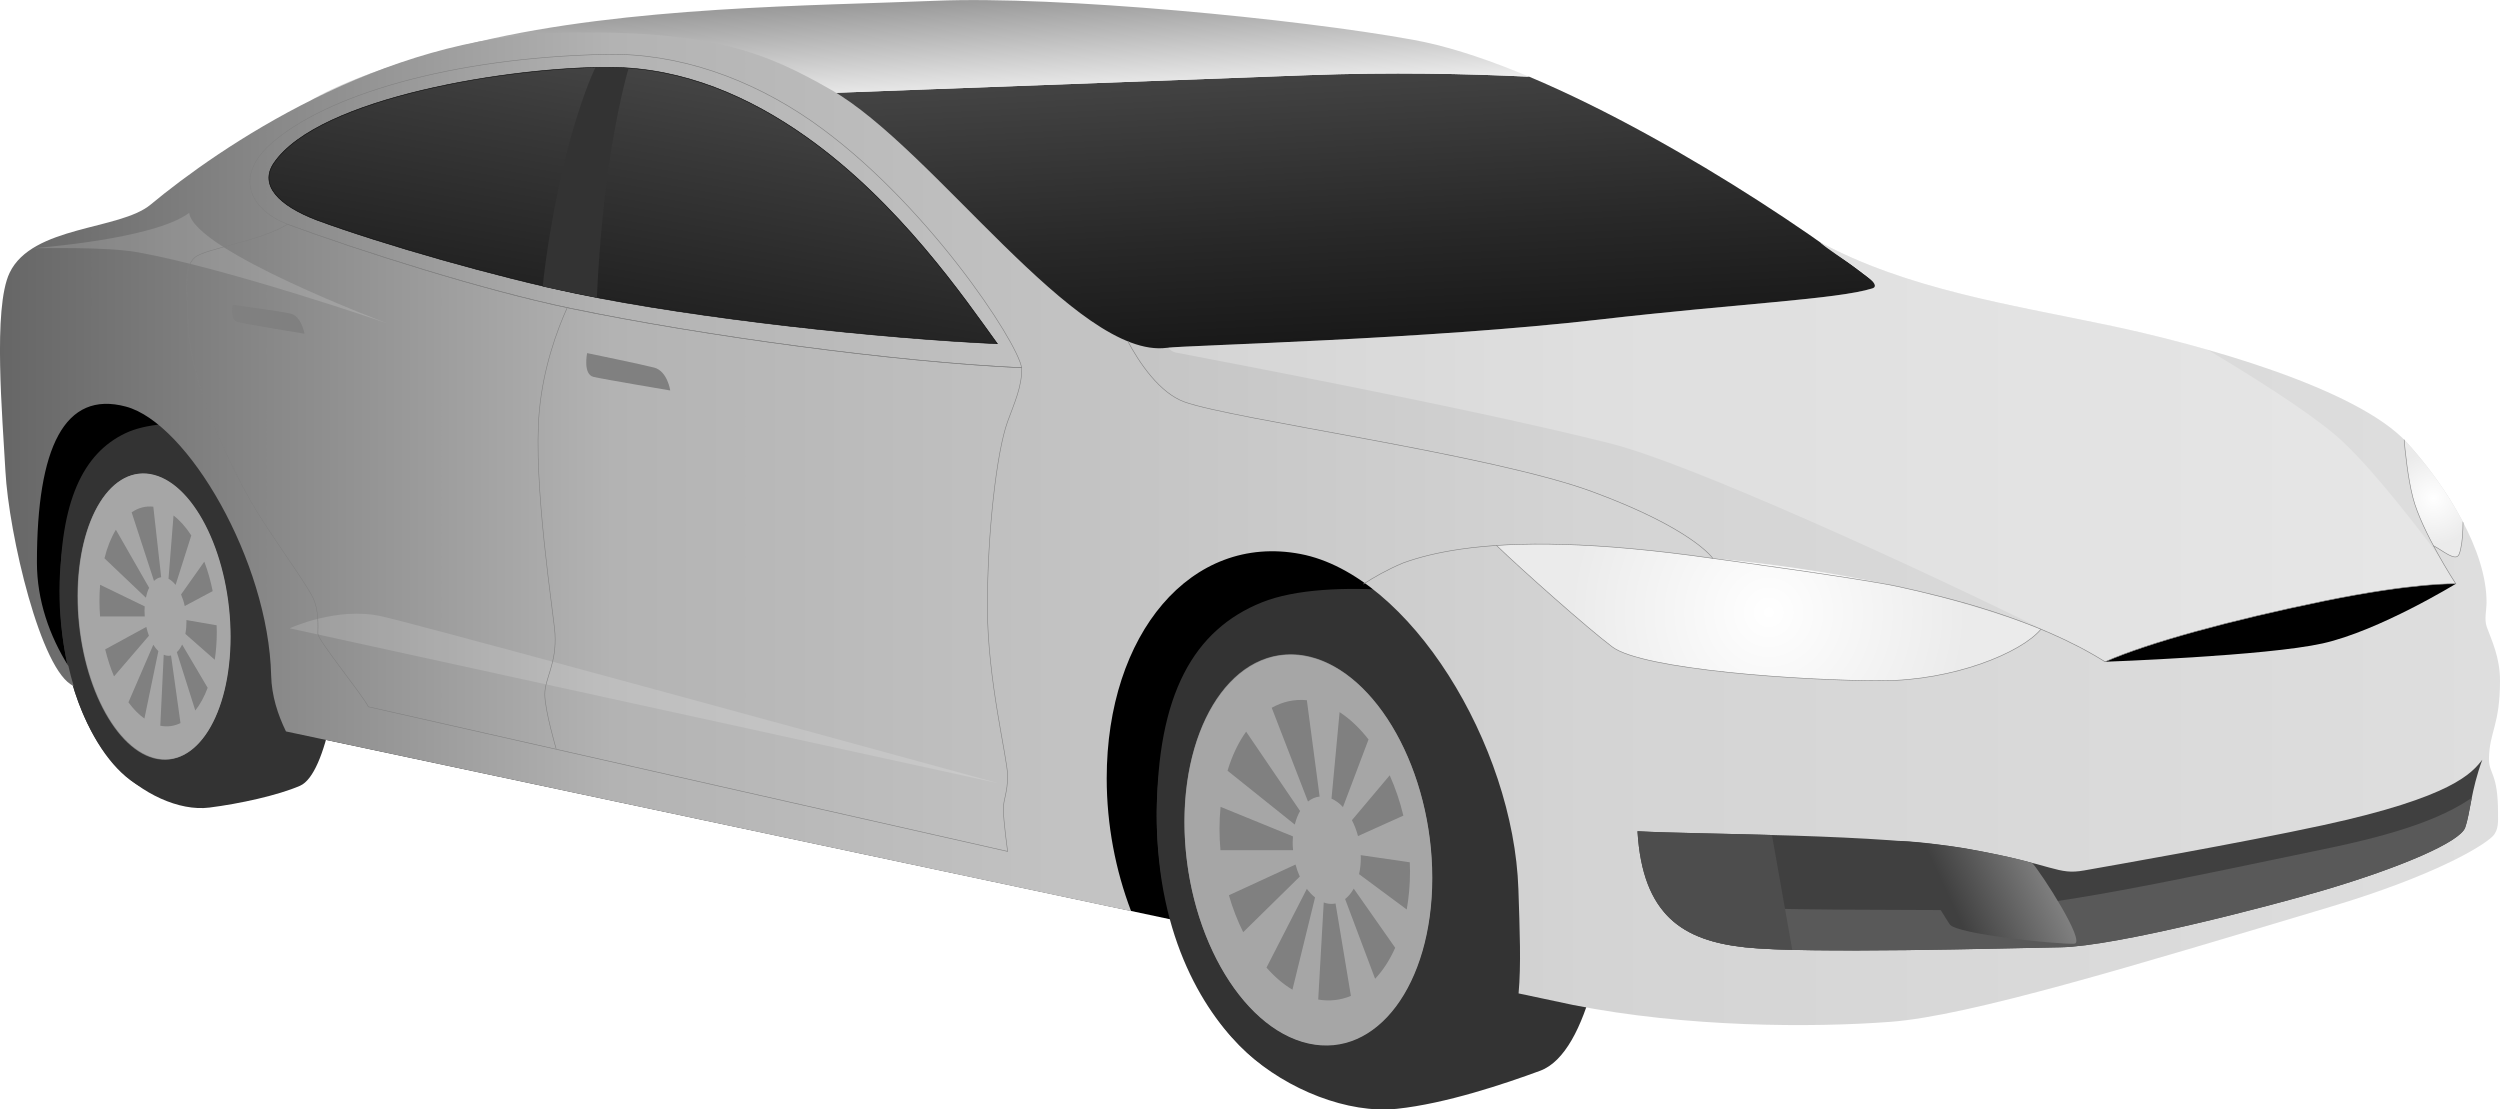 <?xml version="1.0" encoding="utf-8"?>
<!-- Generator: Adobe Illustrator 25.2.1, SVG Export Plug-In . SVG Version: 6.00 Build 0)  -->
<svg version="1.1" id="car" xmlns="http://www.w3.org/2000/svg" xmlns:xlink="http://www.w3.org/1999/xlink" x="0px" y="0px"
	 viewBox="0 0 4442 1971.3" style="enable-background:new 0 0 4442 1971.3;" xml:space="preserve">
<style type="text/css">
	.st0{fill:url(#SVGID_1_);}
	.st1{fill:url(#SVGID_2_);}
	.st2{fill:#333333;}
	.st3{fill:#808080;}
	.st4{fill:#A6A6A6;}
	.st5{fill:url(#SVGID_3_);}
	.st6{fill:url(#SVGID_4_);stroke:#000000;stroke-miterlimit:10;}
	.st7{fill:url(#SVGID_5_);}
	.st8{fill:#404040;}
	.st9{fill:#595959;}
	.st10{fill:#4D4D4D;}
	.st11{fill:url(#SVGID_6_);}
	.st12{fill:none;stroke:#808080;stroke-miterlimit:10;}
	.st13{opacity:0.15;fill:#FFFFFF;enable-background:new    ;}
	.st14{fill:url(#SVGID_7_);}
	.st15{opacity:0.25;fill:#FFFFFF;enable-background:new    ;}
	.st16{clip-path:url(#SVGID_9_);}
</style>
<g>
	
		<linearGradient id="SVGID_1_" gradientUnits="userSpaceOnUse" x1="2273.901" y1="2656.113" x2="2304.674" y2="2068.93" gradientTransform="matrix(1 0 0 -1 0 2776)">
		<stop  offset="0" style="stop-color:#444444"/>
		<stop  offset="0.513" style="stop-color:#282828"/>
		<stop  offset="1" style="stop-color:#111111"/>
	</linearGradient>
	<path class="st0" d="M3390.7,552.7c-82.8-80-398.1-300.5-673.6-416.4c-110.8-5.4-246-8.2-392.2-2.8
		c-364.2,13.5-1079.3,40.3-1079.3,40.3L1181,198l116.2,89.2l576,442.5l959.4-64.3C2832.5,665.5,3443.7,603.9,3390.7,552.7z"/>
</g>
<linearGradient id="SVGID_2_" gradientUnits="userSpaceOnUse" x1="1628.876" y1="2773.622" x2="1635.155" y2="2593.814" gradientTransform="matrix(1 0 0 -1 0 2776)">
	<stop  offset="0" style="stop-color:#999999"/>
	<stop  offset="1" style="stop-color:#F2F2F2"/>
</linearGradient>
<path class="st1" d="M2324.8,133.5c146.2-5.4,281.5-2.6,392.2,2.8c-8-3.4-16-6.7-23.9-9.8c-64.9-26.1-127-45.8-182.9-55.9
	c-206.1-37.4-630.4-78.2-847.8-69.2c-217.4,9-545.3,9.7-812.7,72.8c-217.3,51.3-298.2,104.6-298.2,104.6l579.7-18.9L1181,198
	l64.5-24.2C1245.5,173.8,1960.6,147,2324.8,133.5z"/>
<path d="M187.2,574.3l2918,472.1l-331.5,734.6l-2638-560.7c0,0-96.9-143.2-96.9-300.7C38.8,762,187.2,574.3,187.2,574.3z"/>
<g>
	<path class="st2" d="M2241.8,1070.4c119.5-48.2,359.9-13.6,439,15.1c79.2,28.6,189.8,281.1,183.8,425.1
		c-6,143.9-40.7,359.6-128,391.9c-62.6,23.1-167.9,58.5-254.5,67.6c-86.7,9.2-194.8-33.8-266.6-99.5
		c-71.7-65.7-160.1-200.9-160.1-420.5C2055.4,1231.8,2122.3,1118.6,2241.8,1070.4z"/>
	<g>
		<g>
			
				<ellipse transform="matrix(0.989 -0.146 0.146 0.989 -195.467 355.379)" class="st2" cx="2325" cy="1510.3" rx="264.9" ry="427.8"/>
		</g>
	</g>
	<g>
		<g>
			
				<ellipse transform="matrix(0.989 -0.146 0.146 0.989 -195.467 355.379)" class="st3" cx="2325" cy="1510.3" rx="216.4" ry="349.5"/>
		</g>
	</g>
	<path class="st4" d="M2324.8,1166.9c-121.6-27.3-220.1,104.5-220.1,294.2s98.5,365.8,220.1,393c121.6,27.3,220.1-104.5,220.1-294.2
		S2446.3,1194.2,2324.8,1166.9z M2505.3,1548.6c0,23.8-2.1,46.4-5.8,67.4l-84.7-62.8c2-8.9,3.1-18.6,3.1-29c0-1.6-0.1-3.2-0.2-4.8
		l87.2,12.7C2505.1,1537.6,2505.3,1543.1,2505.3,1548.6z M2166.8,1472.6c0-13.4,0.7-26.4,1.9-39l128.6,52.5
		c-0.3,3.6-0.5,7.2-0.5,10.9c0,4.6,0.3,9.1,0.7,13.6h-129C2167.4,1498,2166.8,1485.4,2166.8,1472.6z M2301.9,1536.1
		c2,7.6,4.5,14.7,7.6,21.4l-100.6,98.8c-10.1-20.3-18.7-42.3-25.4-65.6L2301.9,1536.1z M2402.1,1457.3l67.1-79.7
		c10,22.2,18.2,46.2,24.3,71.6c-17.4,7.7-51.1,22.9-80.6,36.3C2410.2,1475.3,2406.5,1465.8,2402.1,1457.3z M2431.6,1313.9
		l-45.4,120.1c-6.2-6.7-13.1-11.8-20.4-15l14.4-153.7C2398.8,1277.4,2416.1,1293.9,2431.6,1313.9z M2322,1244.1l22.7,171.2
		c-7.5,0.8-14.5,3.9-20.7,8.9l-64.4-166.6C2278.6,1246.8,2299.7,1242,2322,1244.1z M2214.1,1300l95.9,141c-4,6.9-7.2,15-9.4,24.1
		l-119.5-95.7C2189.1,1342.6,2200.4,1319.2,2214.1,1300z M2250.3,1719.2l71.7-139.9c4.4,6,9.4,11.1,14.6,15.3l-40.2,163.9
		C2280,1748.8,2264.5,1735.4,2250.3,1719.2z M2342.2,1776l9.8-172.5c1.8,0.6,3.5,1.2,5.3,1.6c5.4,1.2,10.7,1.2,15.7,0.2l27.3,164.2
		C2382.3,1777,2362.7,1779.5,2342.2,1776z M2443.3,1739.1l-53.3-141.7c5.9-4.6,11-10.8,15.3-18.5L2479,1684
		C2469.3,1705.7,2457.3,1724.3,2443.3,1739.1z"/>
</g>
<g>
	<path class="st2" d="M222.5,769.9c74.4-35.6,223.9-10,273.2,11.1S613.7,988.9,610,1095.2c-3.7,106.4-28.6,280-77,301
		c-39,16.9-107.1,31.9-161,38.7s-121.2-25-165.9-73.5c-44.6-48.5-99.6-148.5-99.6-310.8C106.5,889.2,148.1,805.5,222.5,769.9z"/>
	<g>
		<g>
			
				<ellipse transform="matrix(0.995 -0.104 0.104 0.995 -112.752 34.503)" class="st2" cx="273.5" cy="1095.3" rx="165.2" ry="315.4"/>
		</g>
	</g>
	<g>
		<g>
			<g>
				
					<ellipse transform="matrix(0.995 -0.104 0.104 0.995 -112.846 34.558)" class="st3" cx="273.7" cy="1095.2" rx="133.7" ry="255"/>
			</g>
		</g>
		<path class="st4" d="M274.1,843.8c-74.8-20-135.6,76.4-135.6,215.3s60.7,267.6,135.6,287.5c74.8,20,135.6-76.4,135.6-215.3
			C409.7,992.6,349,863.8,274.1,843.8z M385.2,1123c0,17.4-1.3,33.9-3.6,49.3l-52.2-45.9c1.2-6.5,1.9-13.6,1.9-21.2
			c0-1.2-0.1-2.3-0.1-3.5l53.7,9.3C385.1,1115,385.2,1119,385.2,1123z M314.2,1158.8c3.6-3.3,6.8-8,9.4-13.6l45.4,76.9
			c-6,15.9-13.4,29.6-22,40.3L314.2,1158.8z M176.7,1067.5c0-9.8,0.4-19.4,1.2-28.5l79.2,38.4c-0.2,2.6-0.3,5.2-0.3,8
			c0,3.3,0.2,6.7,0.4,9.9h-79.4C177.1,1086.1,176.7,1076.8,176.7,1067.5z M260,1113.9c1.2,5.5,2.8,10.8,4.6,15.7l-62,72.2
			c-6.3-14.8-11.5-31-15.7-48L260,1113.9z M321.7,1056.3l41.3-58.4c6.2,16.2,11.2,33.8,14.9,52.4c-10.7,5.6-31.5,16.7-49.7,26.5
			C326.7,1069.5,324.4,1062.6,321.7,1056.3z M339.9,951.4l-27.9,87.9c-3.8-4.9-8.1-8.6-12.6-11l8.9-112.4
			C319.7,924.7,330.4,936.7,339.9,951.4z M272.4,900.3l14,125.3c-4.6,0.6-9,2.9-12.8,6.6l-39.7-121.9
			C245.6,902.3,258.6,898.7,272.4,900.3z M205.9,941.2l59.1,103.2c-2.5,5-4.4,11-5.8,17.6l-73.6-70
			C190.5,972.4,197.4,955.2,205.9,941.2z M228.2,1247.9l44.2-102.3c2.7,4.4,5.7,8.2,9,11.2l-24.8,119.9
			C246.5,1269.6,237,1259.8,228.2,1247.9z M284.8,1289.5l6.1-126.2c1.1,0.5,2.2,0.9,3.3,1.2c3.4,0.9,6.6,0.9,9.7,0.2l16.8,120.1
			C309.5,1290.2,297.4,1292,284.8,1289.5z"/>
	</g>
</g>
<linearGradient id="SVGID_3_" gradientUnits="userSpaceOnUse" x1="0" y1="1836.505" x2="4442" y2="1836.505" gradientTransform="matrix(1 0 0 -1 0 2776)">
	<stop  offset="0" style="stop-color:#666666"/>
	<stop  offset="0.245" style="stop-color:#B3B3B3"/>
	<stop  offset="0.635" style="stop-color:#D4D4D4"/>
	<stop  offset="1" style="stop-color:#DEDEDE"/>
</linearGradient>
<path class="st5" d="M4422.4,1347.3c1-47.8,19.6-58.9,19.6-137.8c0-41.9-14.9-71.7-23.5-95.6c-4.8-13.5-0.4-29.1-0.4-44.1
	c0-90.8-69.5-203.6-140.5-282.4c-88.2-97.9-368.6-175.6-533.5-210c-175.6-36.6-356.4-64.3-510.4-147.2c25.4,23.9,119.4,74,93,82.3
	c-62.3,19.4-238.6,26.9-483.7,55.2c-309.2,35.7-734.3,45.6-769.7,50.3c-159.8,21-414.8-354.4-596.2-458.2
	c-117-66.9-212.9-107-479.7-101.7c-319.9,6.3-608.4,204.7-730,305.6c-54.9,45.5-210,36.9-250.3,121c-30.1,62.7-12.4,258.5-7.5,351.9
	c5.9,111.9,63.2,357.6,121.3,382.2c-3.5-11.4-6.6-23.3-9.3-35.3c-33.7-53.5-56-117-56-184c0-204.4,49-306.4,158.3-277
	c109.2,29.4,253.1,273.7,257.9,478c0.9,36.1,11.8,69.1,26.3,99.1c388.2,82.6,1006,214,1501.7,319.5
	c-27.7-72.6-43.4-153.4-43.4-236.2c0-256.5,149.9-435.5,344.1-398.6c194.2,36.9,379,339.5,387.4,595.9c2.4,73.2,4.9,134.6,0.3,184.9
	c62,13.2,97.1,20.6,97.1,20.6c200.8,39.8,424.1,40.5,563.8,29.9c139.7-10.6,426.5-98,783.1-204.8c177.1-53.1,266-104.6,286.5-124.6
	c11.4-11.1,9.8-28,9.8-41.3C4438.6,1372,4421.8,1375.8,4422.4,1347.3z"/>
<linearGradient id="SVGID_4_" gradientUnits="userSpaceOnUse" x1="1183.486" y1="2646.117" x2="1111.495" y2="2237.842" gradientTransform="matrix(1 0 0 -1 0 2776)">
	<stop  offset="0" style="stop-color:#444444"/>
	<stop  offset="0.304" style="stop-color:#393939"/>
	<stop  offset="1" style="stop-color:#222222"/>
</linearGradient>
<path class="st6" d="M1084.1,119.6c-172.1-1.1-517.4,52.6-597.5,170.2c-26.5,39,8.4,75.4,76.8,101.4
	c118.2,43.5,319.4,100.9,462.3,130.6c216.6,44.9,541.7,79.6,746.4,88.9c-58.3-80.5-174.2-250.2-339.7-367.4
	C1332,172.2,1214.7,120.4,1084.1,119.6z"/>
<g>
	<g>
		
			<radialGradient id="SVGID_5_" cx="3142.673" cy="1687.902" r="352.653" gradientTransform="matrix(1 0 0 -1 0 2776)" gradientUnits="userSpaceOnUse">
			<stop  offset="0" style="stop-color:#FFFFFF"/>
			<stop  offset="1" style="stop-color:#EBEBEB"/>
		</radialGradient>
		<path class="st7" d="M3626.4,1118c-56.9-22.8-168.3-57.1-252.7-75.6c-66.4-14.6-129.9-25.3-183.2-33
			c-87.4-12.7-147.2-17.3-147.2-17.3c-167.5-24.1-291.3-29.2-384.3-22.9c44.7,43.1,161.7,147.2,205.9,180.4
			c53.8,40.3,336.4,60.1,478.7,60C3471.2,1209.4,3591.4,1160.1,3626.4,1118z"/>
	</g>
</g>
<path d="M4363.5,1037.3c0,0-72.8-2.6-236.5,31.1c-163.6,33.6-310.5,73.8-386.7,107.4c0,0,286.5-10.2,386.7-32.6
	C4227.1,1120.8,4363.5,1037.3,4363.5,1037.3z"/>
<path class="st2" d="M1058.1,119.6c0,0-28.1,55.5-56.2,172.3c-28.1,116.8-37.6,217.2-37.6,217.2l96.3,19.7c0,0,3.9-110.1,19.8-224.9
	c15.9-114.8,36.6-183,36.6-183L1058.1,119.6z"/>
<g>
	<path class="st8" d="M2909.5,1476.9c112.1,6.4,437.8,4.1,590.3,31.9s155.4,46.4,203.3,37.8c47.9-8.5,276.2-48.3,424-80.3
		c231.7-50.2,265.3-93.2,283.5-116.5c-20.4,55.4-21.5,95.2-30.5,120.6c-9,25.4-113.3,70.6-253,111.8
		c-94.6,27.9-368.7,99.4-465.9,100.9s-449.8,12-560.4,0C2990.2,1671.2,2918.4,1626.4,2909.5,1476.9z"/>
	<path class="st9" d="M3100.8,1683.2c110.6,12,463.3,1.5,560.4,0s371.3-72.9,465.9-100.9c139.7-41.3,244.1-86.4,253-111.8
		c4.8-13.5,7.4-31.1,11.8-52.9c-51.7,35.1-125.8,63.1-264.8,91.6c-217.3,44.6-513.7,112-655.7,108.2c-61.2-1.6-328.7,1.5-475.6-9
		c-22.1-1.6-34,3.5-38.6,12.8C2990.6,1659.9,3039.7,1676.6,3100.8,1683.2z"/>
	<g>
		<path class="st10" d="M3148.4,1483.7c-99-2.8-189.6-3.9-238.9-6.7c9,149.4,80.7,194.3,191.3,206.2c20.6,2.2,49.5,3.7,83.7,4.5
			L3148.4,1483.7z"/>
	</g>
	
		<linearGradient id="SVGID_6_" gradientUnits="userSpaceOnUse" x1="3436.534" y1="1146.937" x2="3630.808" y2="1237.529" gradientTransform="matrix(1 0 0 -1 0 2776)">
		<stop  offset="0.179" style="stop-color:#404040"/>
		<stop  offset="1" style="stop-color:#808080"/>
	</linearGradient>
	<path class="st11" d="M3373.6,1494.1c0,0,78.6,130.7,90.7,148.3c12.1,17.6,191.4,35.7,221.1,34.4c22.5-1-59.6-127.6-74.3-143.1
		C3592,1526.5,3461.8,1497.3,3373.6,1494.1z"/>
</g>
<path class="st12" d="M1076.2,96.6c-275.3,5.9-497,72.5-594.3,158.4c-65.8,58.1-39.2,116.6,29,143.5
	c128.8,47.4,348,117.3,503.8,149.6c236,49,577.4,95.1,800.5,105.3c-6.8-45.7-172.2-298-372.3-437.6
	C1332.7,139.1,1204.7,93.8,1076.2,96.6z"/>
<g>
	<path class="st3" d="M1043.2,627.4c0,0,97.8,20.2,119,25.7c23.7,6.2,28.7,40.7,28.7,40.7s-117.1-19.7-136.2-24.1
		C1035.4,665.3,1043.2,627.4,1043.2,627.4z"/>
	<path class="st3" d="M413.8,541.7c0,0,83.4,11.1,102.1,15.4C536,561.7,541,593,541,593s-100.9-16.5-117.5-20.5
		C406.9,568.5,413.8,541.7,413.8,541.7z"/>
</g>
<path class="st13" d="M58.1,441c14.5,0.3,130.7-2.9,187.1,7.3c162.4,29.5,442.1,126,442.1,126S345.2,446,336.1,378.3
	C272,426,58.1,441,58.1,441z"/>
<path class="st13" d="M514.7,1116.4c0,0,84.1-39.2,163.6-21.3c79.6,18,1097.3,297,1097.3,297L514.7,1116.4z"/>
<g>
	
		<radialGradient id="SVGID_7_" cx="4323.981" cy="1890.672" r="82.502" gradientTransform="matrix(1 0 0 -1 0 2776)" gradientUnits="userSpaceOnUse">
		<stop  offset="0" style="stop-color:#FFFFFF"/>
		<stop  offset="1" style="stop-color:#EBEBEB"/>
	</radialGradient>
	<path class="st14" d="M4323.6,969.6c16,7.9,40.1,29.8,45.8,15c5.3-13.5,6.8-36.3,6.9-56.8c-26.4-50.7-62.4-100.1-98.8-140.5
		c-1.9-2.1-3.9-4.1-6-6.2c2.3,28.8,6.9,69.3,15.7,103.3C4294,910.2,4308.9,941.8,4323.6,969.6z"/>
</g>
<g>
	<path class="st12" d="M510.8,398.5c-50.3,31-147.4,43.1-165,59.3c-18.8,17.2-14.4,47.8-11.2,124c4.5,108.3,82.2,258.5,112.1,310.8
		c29.9,52.3,95.2,140.3,109.1,168.9c11.3,23.1,9,52.3,9,64.3s78.5,107.6,89.7,130c28.8,6.5,1135.8,257,1135.8,257
		s-7.5-55.3-7.5-74.7c0-19.4,7.5-28.4,7.5-59.8c0-31.4-35.9-168.9-35.9-300.4s16.4-275,35.9-328.8c12-33.1,26.2-63.4,24.9-95.7
		c-223.1-10.1-564.5-56.3-800.5-105.3C858.8,515.8,639.6,445.9,510.8,398.5z"/>
	<path class="st12" d="M1007.8,546.8c-18.2,40.3-42.3,106-49.5,183c-12,128.5,25.9,363.2,27.8,396c3.2,54-18.1,79.4-18.1,107.8
		s20.2,96.9,20.2,96.9"/>
</g>
<path class="st15" d="M4363.5,1037.3c0,0-13.6-20.8-29.7-49.2c-62.2-83-136.7-175.9-187.8-218.1c-54.8-45.2-148.2-103.8-223.7-148.7
	c-64.5-18.4-127-33.3-178.3-44c-175.6-36.6-356.4-64.3-510.4-147.2c25.4,23.9,119.4,74,93,82.3c-62.3,19.4-238.6,26.9-483.7,55.2
	c-302.8,35-716.4,45.7-766.9,50c0,0,3.9,6.4,12.2,8.6S2596.4,721,2861.6,788c141.2,35.7,537.8,216.6,779,336
	c30.4,13.1,59.1,27.3,85.2,42.9c5.5,2.8,10.8,5.6,16,8.3c76.6-33.5,223.7-73.5,386.3-107C4291.8,1034.6,4363.5,1037.3,4363.5,1037.3
	z"/>
<g>
	<g>
		<defs>
			<path id="SVGID_8_" d="M4277.6,787.3c-7.3-8.1-16-16-25.8-23.9l-987.7,80.3l-723.8-250c-230.7,15.1-442.5,20.9-467,24.2
				c-93.9,12.4-220.6-112.1-345.9-237.9v502.1l649.3,223.3l115.9,413.9l1831.1-230.7l92.7-245.1C4405,958,4341.9,858.7,4277.6,787.3
				z"/>
		</defs>
		<clipPath id="SVGID_9_">
			<use xlink:href="#SVGID_8_"  style="overflow:visible;"/>
		</clipPath>
		<g class="st16">
			<path class="st12" d="M3043.2,992c0,0-35.1-52.6-215.2-118.8c-178.8-65.8-636.6-127.8-723.3-159
				c-43.4-15.6-79.5-67.3-102.6-111.1"/>
			<path class="st12" d="M4271.1,774.8c2.3,28.8,7.4,75.6,16.2,109.6c15.7,60.5,76.2,152.9,76.2,152.9s-71.7-2.7-235.4,30.9
				c-162.6,33.4-309.7,73.4-386.3,107c0,0-0.8,0.3-1.5,0.7c-121.5-76.6-282.2-114.9-366.7-133.5c-66.4-14.6-330.4-50.3-330.4-50.3
				c-208.2-29.9-348.9-30.5-446.8-16.5c-41.3,5.9-75,14.4-102.9,24.5c-27.6,11.4-51.8,25.2-71.2,37.8"/>
			<path class="st12" d="M4323.6,969.6c16,7.9,40.1,29.8,45.8,15c8.5-21.7,7.1-67.6,6.3-88.9"/>
			<path class="st12" d="M2658.9,969.1c44.7,43.1,161.7,147.2,205.9,180.4c53.8,40.3,336.4,60.1,478.7,60
				c127.6-0.1,247.7-49.4,282.8-91.4"/>
		</g>
	</g>
</g>
</svg>

